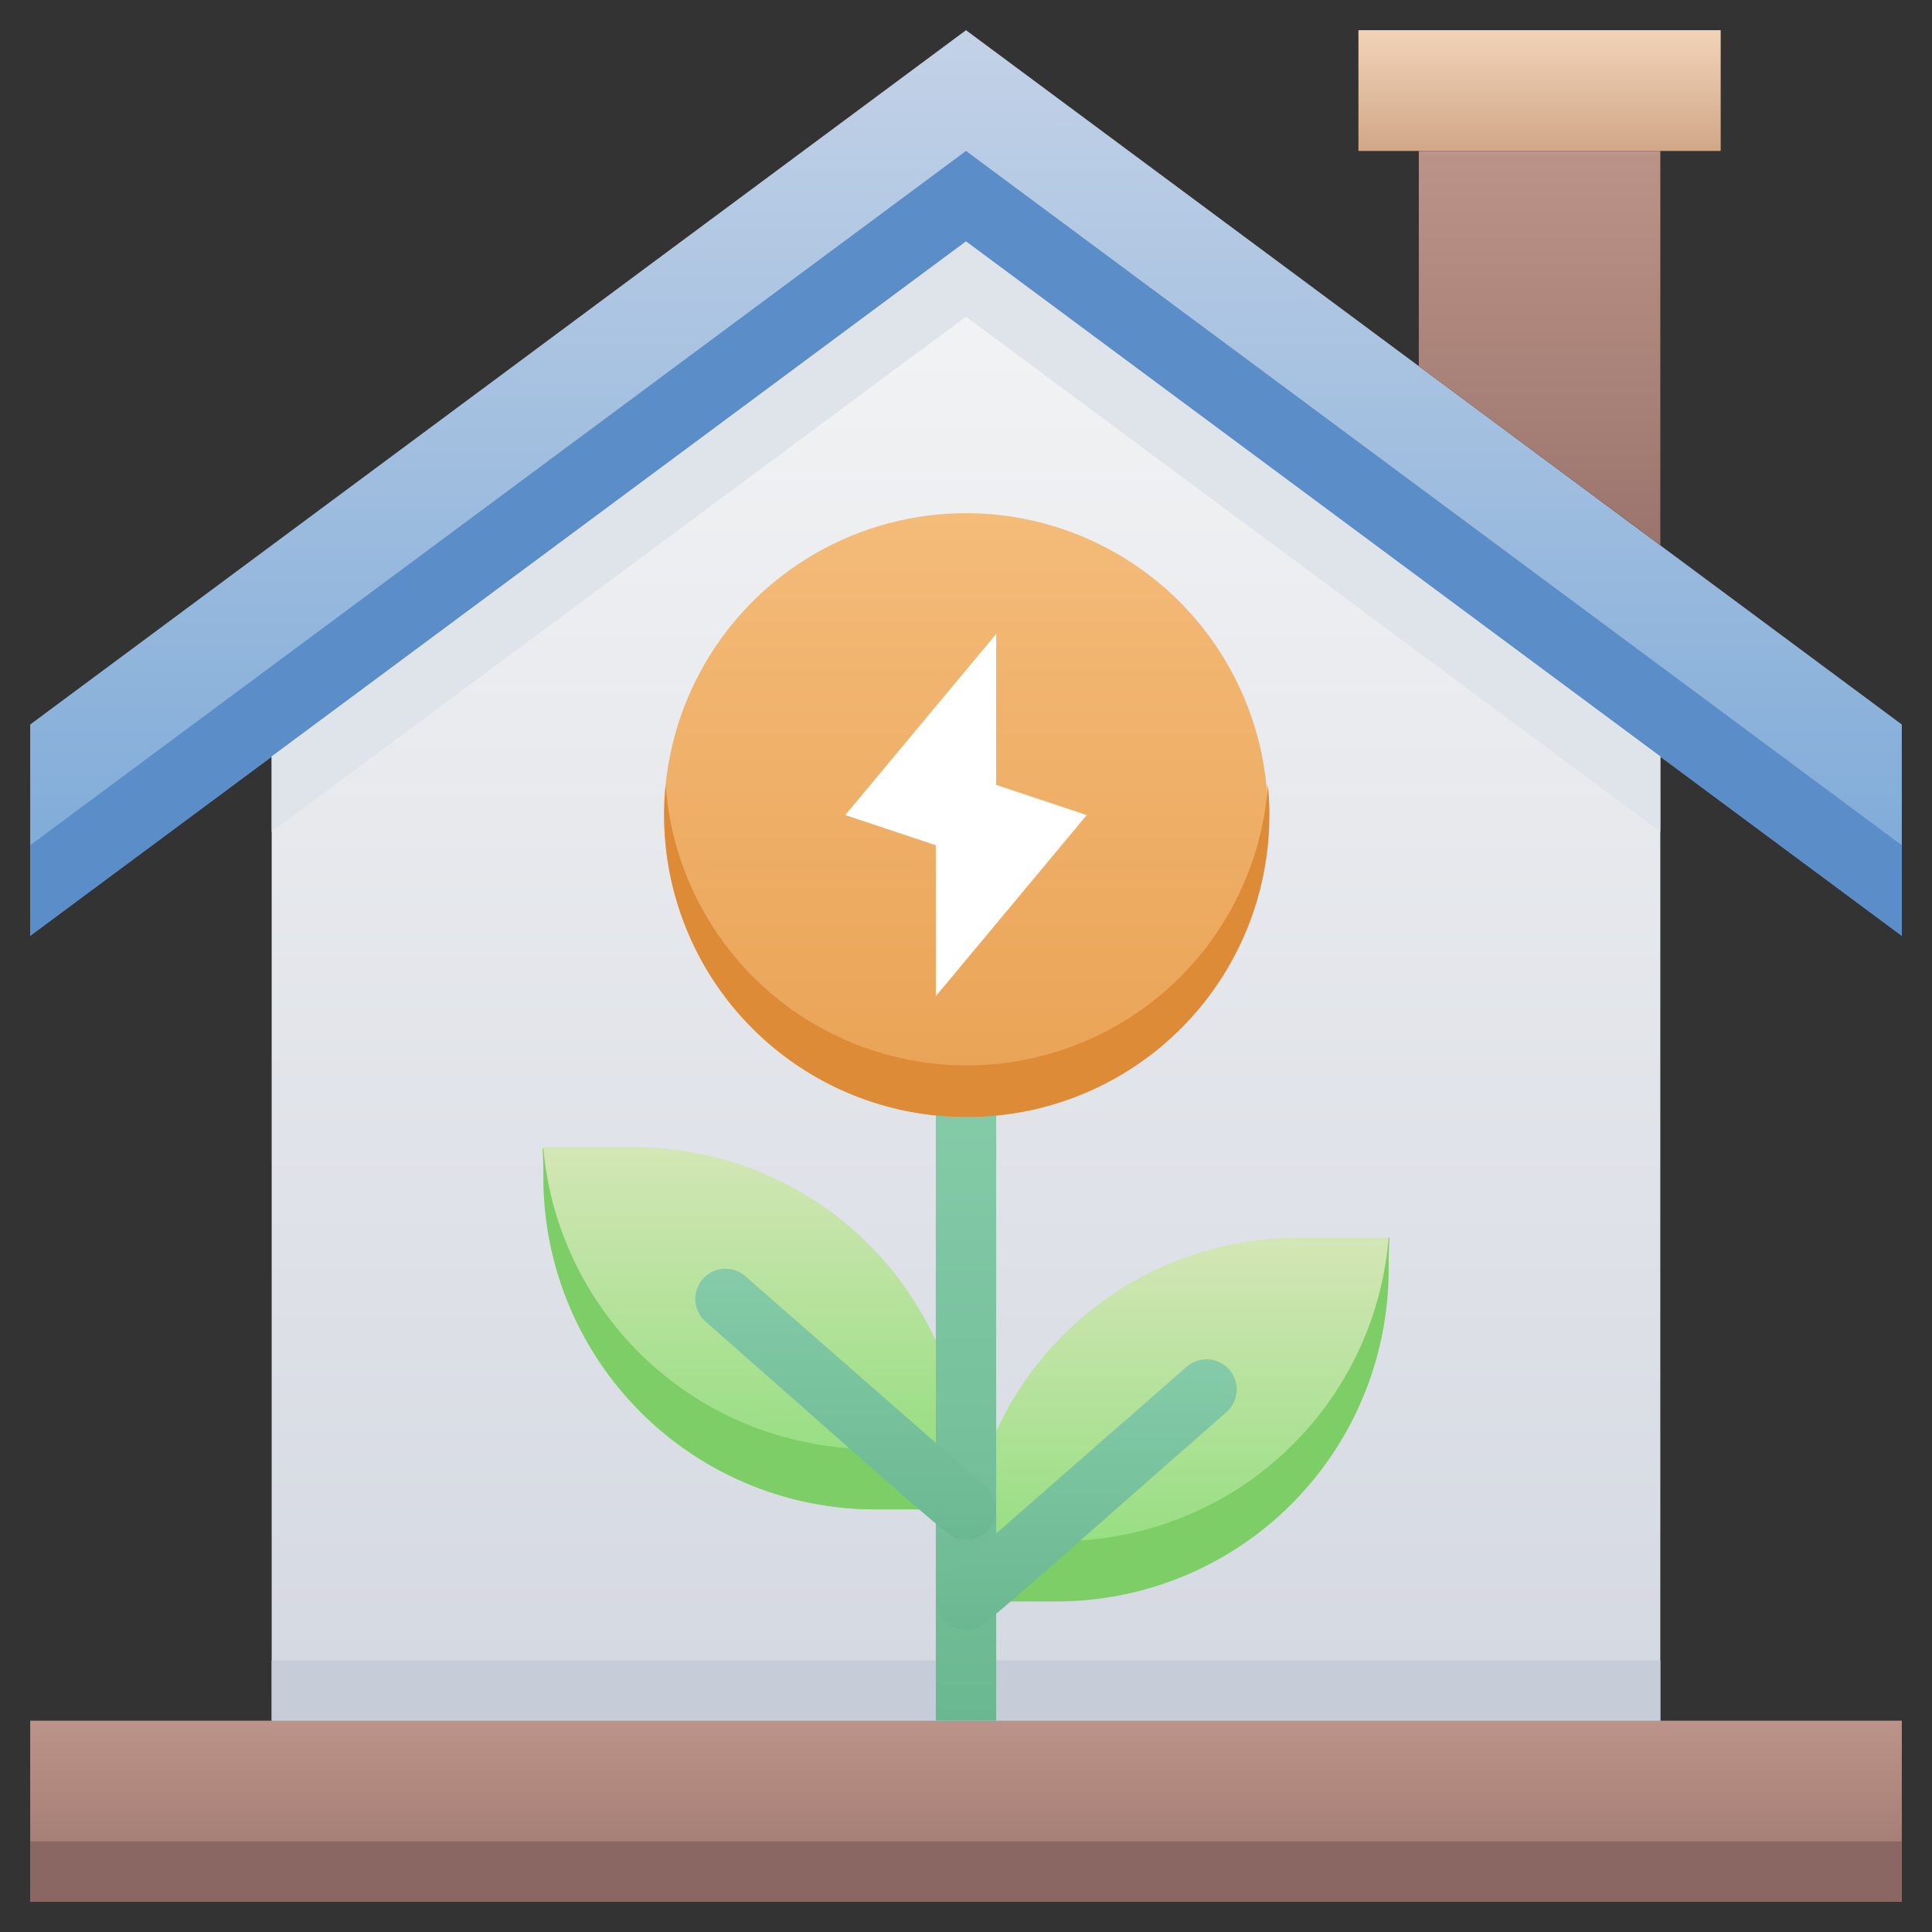<svg xmlns="http://www.w3.org/2000/svg" xmlns:xlink="http://www.w3.org/1999/xlink" viewBox="0 0 64 64"><rect x="0" y="0" width="64" height="64" fill="#333333" stroke="none"/><defs><style>.cls-1{fill:url(#linear-gradient);}.cls-2{fill:#8a6762;}.cls-3{fill:url(#linear-gradient-2);}.cls-4{fill:#5b8dc9;}.cls-5{fill:url(#linear-gradient-3);}.cls-6{fill:url(#linear-gradient-4);}.cls-7{fill:url(#linear-gradient-5);}.cls-8{fill:#c7cdd8;}.cls-9{fill:url(#linear-gradient-6);}.cls-10{fill:url(#linear-gradient-7);}.cls-11{fill:#7ece67;}.cls-12{fill:url(#linear-gradient-8);}.cls-13{fill:url(#linear-gradient-9);}.cls-14{fill:url(#linear-gradient-10);}.cls-15{fill:url(#linear-gradient-11);}.cls-16{fill:#dd8b37;}.cls-17{fill:#fff;}.cls-18{fill:#dfe3ea;}</style><linearGradient id="linear-gradient" x1="32" y1="63" x2="32" y2="57" gradientUnits="userSpaceOnUse"><stop offset="0" stop-color="#9b756d"/><stop offset="1" stop-color="#bc9388"/></linearGradient><linearGradient id="linear-gradient-2" x1="32" y1="31" x2="32" y2="1" gradientUnits="userSpaceOnUse"><stop offset="0" stop-color="#7aa8d7"/><stop offset="1" stop-color="#c3d2e7"/></linearGradient><linearGradient id="linear-gradient-3" x1="51" y1="5" x2="51" y2="1" gradientUnits="userSpaceOnUse"><stop offset="0" stop-color="#d1a788"/><stop offset="1" stop-color="#f2d3b8"/></linearGradient><linearGradient id="linear-gradient-4" x1="51" y1="18.06" x2="51" y2="5" xlink:href="#linear-gradient"/><linearGradient id="linear-gradient-5" x1="32" y1="57" x2="32" y2="8" gradientUnits="userSpaceOnUse"><stop offset="0" stop-color="#d4d8e1"/><stop offset="1" stop-color="#f3f4f5"/></linearGradient><linearGradient id="linear-gradient-6" x1="25" y1="50" x2="25" y2="38" gradientUnits="userSpaceOnUse"><stop offset="0" stop-color="#8cdd79"/><stop offset="1" stop-color="#d4e6b6"/></linearGradient><linearGradient id="linear-gradient-7" x1="39" y1="53" x2="39" y2="41" gradientTransform="translate(78 94) rotate(-180)" xlink:href="#linear-gradient-6"/><linearGradient id="linear-gradient-8" x1="32" y1="57" x2="32" y2="36.01" gradientUnits="userSpaceOnUse"><stop offset="0" stop-color="#6ab891"/><stop offset="1" stop-color="#85cba9"/></linearGradient><linearGradient id="linear-gradient-9" x1="27.99" y1="51" x2="27.99" y2="41.98" xlink:href="#linear-gradient-8"/><linearGradient id="linear-gradient-10" x1="36.01" y1="54" x2="36.01" y2="44.98" xlink:href="#linear-gradient-8"/><linearGradient id="linear-gradient-11" x1="32" y1="37" x2="32" y2="17" gradientUnits="userSpaceOnUse"><stop offset="0" stop-color="#e9a254"/><stop offset="1" stop-color="#f4bb79"/></linearGradient></defs><title>Eco House</title><g id="Eco_House" data-name="Eco House"><rect class="cls-1" x="1" y="57" width="62" height="6"/><rect class="cls-2" x="1" y="61" width="62" height="2"/><polygon class="cls-3" points="63 31 32 8 1 31 1 24 32 1 63 24 63 31"/><polygon class="cls-4" points="63 28 63 31 32 8 1 31 1 28 32 5 63 28"/><rect class="cls-5" x="45" y="1" width="12" height="4"/><polygon class="cls-6" points="47 12.13 47 5 55 5 55 18.06 47 12.13"/><polygon class="cls-7" points="55 25.06 55 57 9 57 9 25.06 32 8 55 25.06"/><rect class="cls-8" x="9" y="55" width="46" height="2"/><path class="cls-9" d="M18,38h3A11,11,0,0,1,32,49v1a0,0,0,0,1,0,0H29A11,11,0,0,1,18,39V38A0,0,0,0,1,18,38Z"/><path class="cls-10" d="M43,41h3a0,0,0,0,1,0,0v1A11,11,0,0,1,35,53H32a0,0,0,0,1,0,0V52A11,11,0,0,1,43,41Z" transform="translate(78 94) rotate(180)"/><path class="cls-11" d="M32,50H29A11,11,0,0,1,18,39.05c0-1.13-.06-1,0-1A10.94,10.94,0,0,0,29,48h3A18.72,18.72,0,0,1,32,50Z"/><path class="cls-11" d="M46,42.05a11,11,0,0,1-11,11H32c0-1,0-1.47,0-2h3A10.94,10.94,0,0,0,46,41C46.06,41,46,40.92,46,42.05Z"/><path class="cls-12" d="M33,37V57H31V37A1,1,0,0,1,33,37Z"/><path class="cls-13" d="M32,51c-.53,0,0,.37-8.66-7.25a1,1,0,0,1,1.32-1.5l8,7A1,1,0,0,1,32,51Z"/><path class="cls-14" d="M32,54a1,1,0,0,1-.66-1.75l8-7a1,1,0,0,1,1.32,1.5C32,54.34,32.53,54,32,54Z"/><circle class="cls-15" cx="32" cy="27" r="10"/><path class="cls-16" d="M32,37a10,10,0,0,1-9.95-11A10,10,0,0,0,42,26,10,10,0,0,1,32,37Z"/><polygon class="cls-17" points="36 27 33 26 33 21 28 27 31 28 31 33 36 27"/><polygon class="cls-18" points="55 25.06 55 27.55 32 10.49 9 27.55 9 25.06 32 8 55 25.06"/></g></svg>